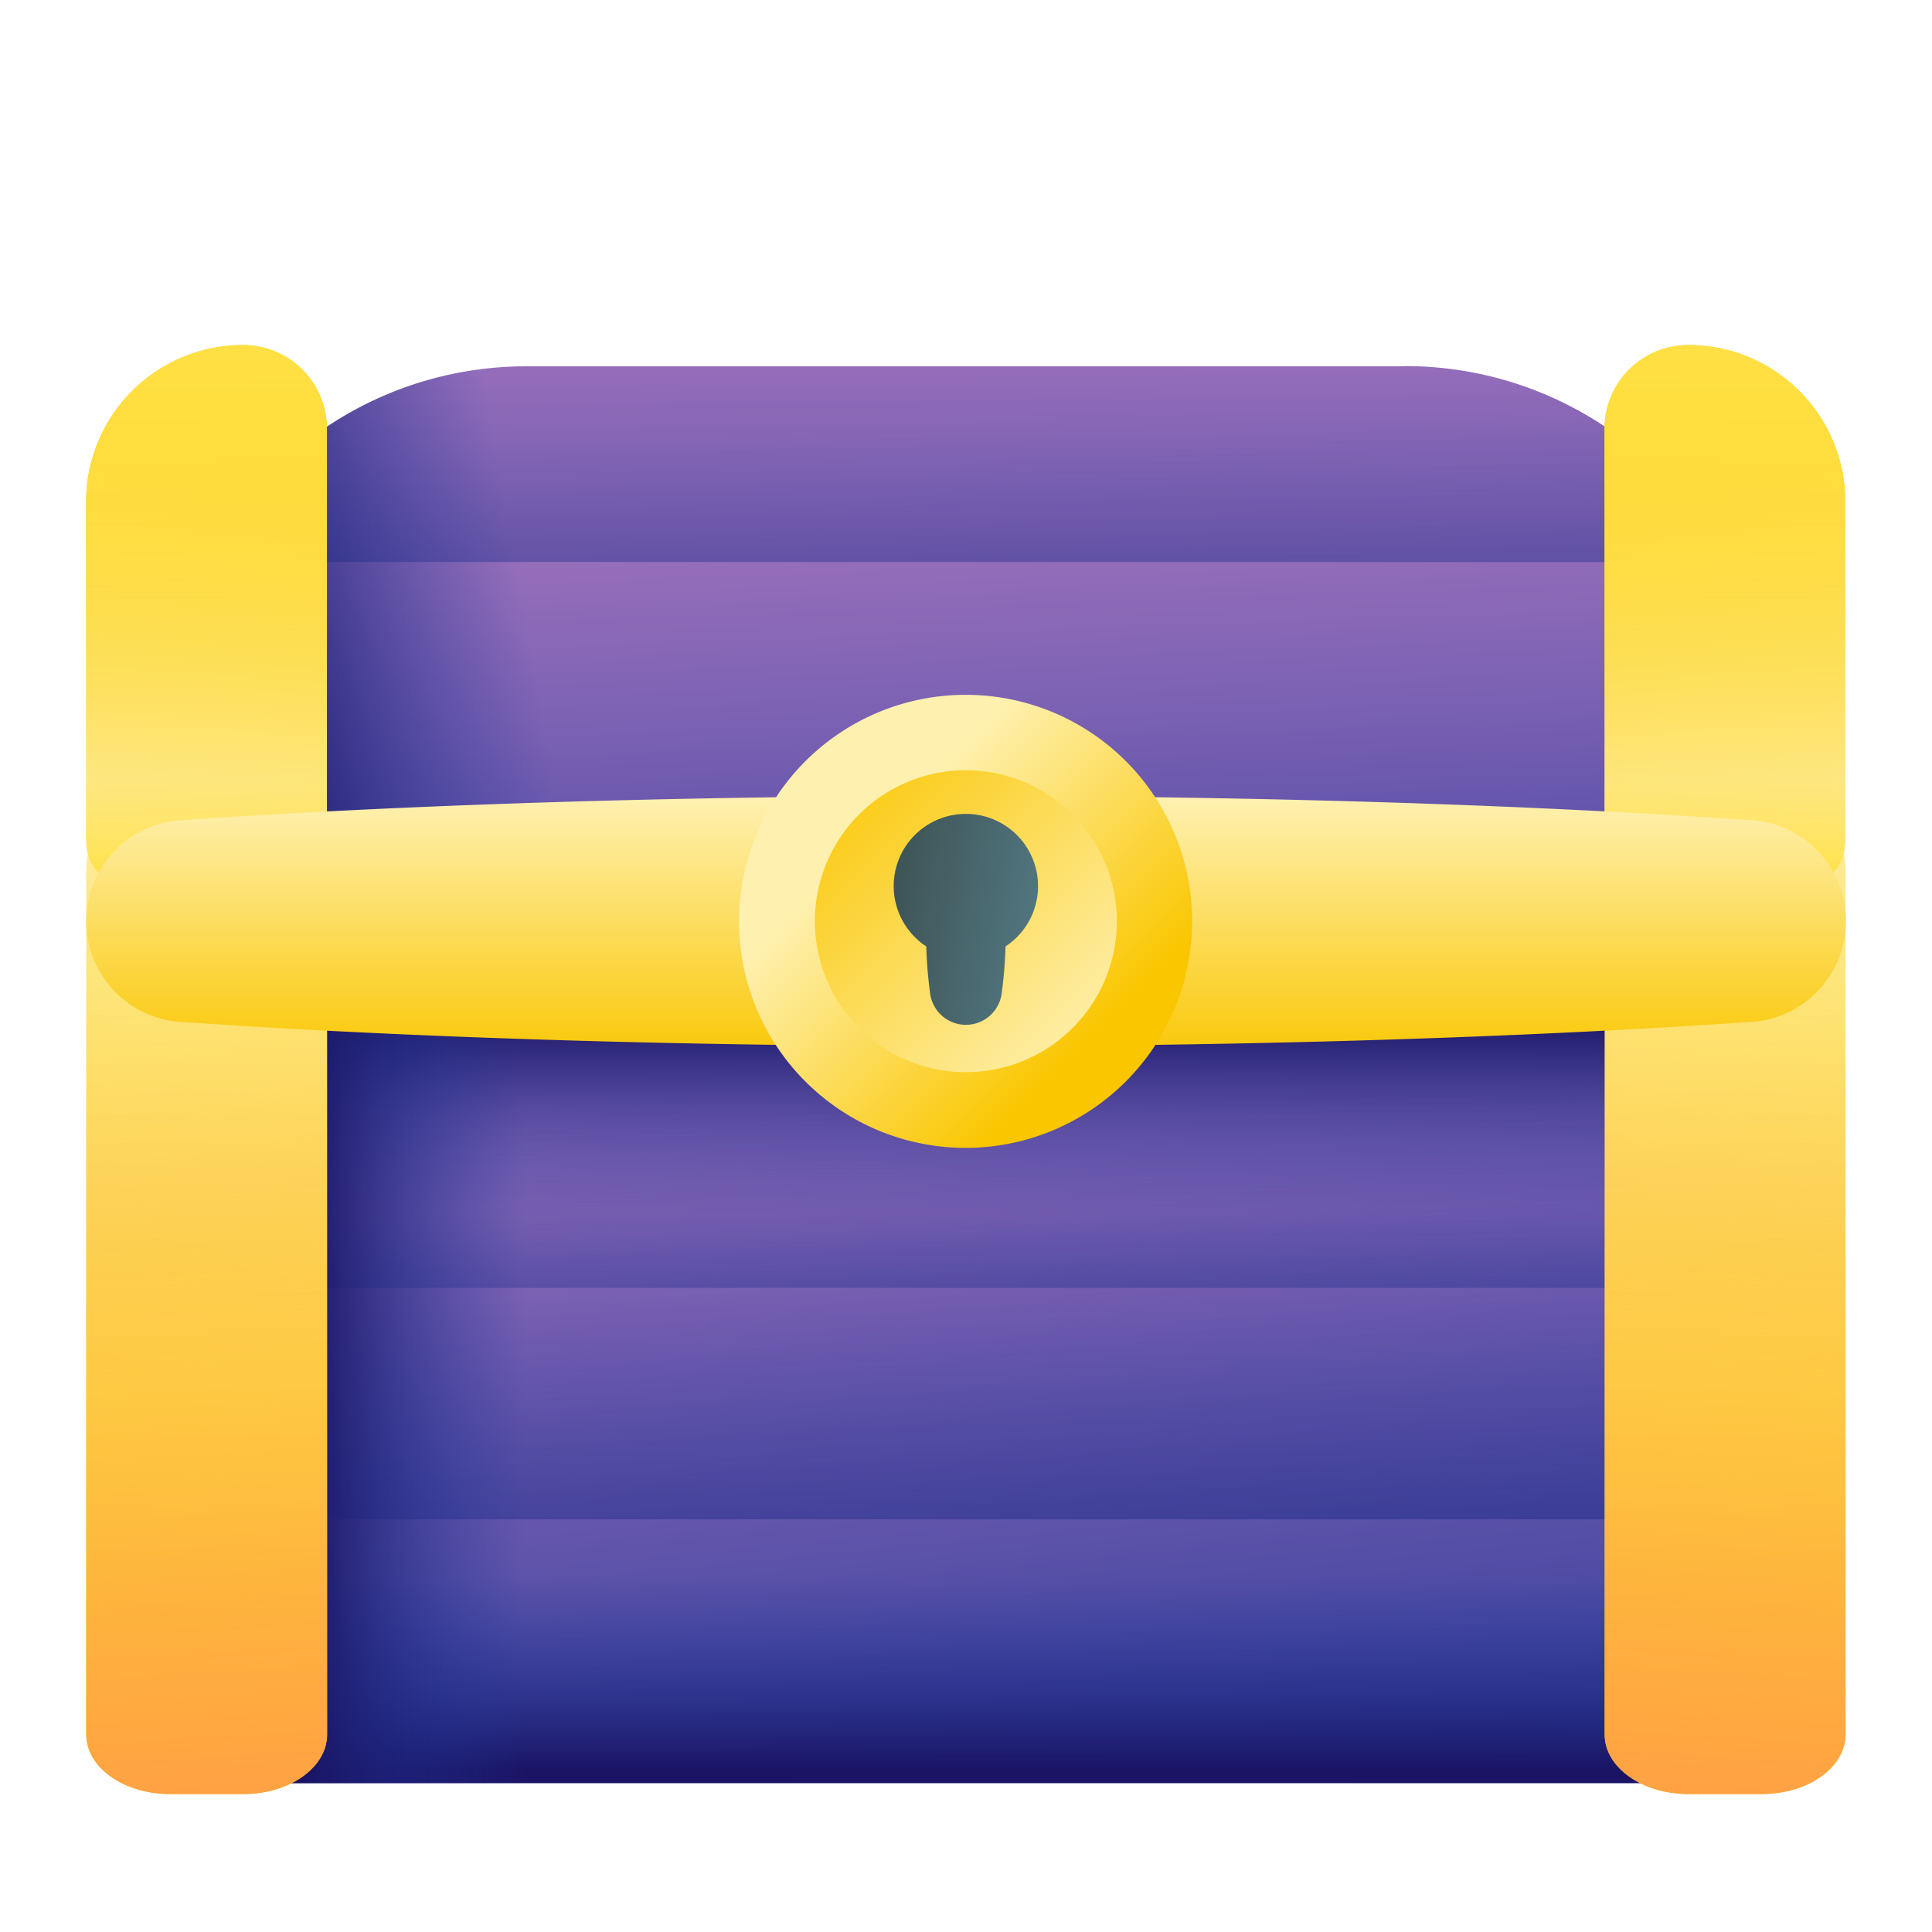 <svg xmlns="http://www.w3.org/2000/svg" xmlns:xlink="http://www.w3.org/1999/xlink" width="28" height="28" viewBox="0 0 28 28">
  <defs>
    <clipPath id="clip-path">
      <rect id="Rectangle_12591" data-name="Rectangle 12591" width="28" height="28" transform="translate(-12675.43 -9216.966)" fill="#fff"/>
    </clipPath>
    <linearGradient id="linear-gradient" x1="0.435" y1="0.125" x2="0.563" y2="1.411" gradientUnits="objectBoundingBox">
      <stop offset="0" stop-color="#a274bf"/>
      <stop offset="0.144" stop-color="#976fbb"/>
      <stop offset="0.393" stop-color="#7b61b3"/>
      <stop offset="0.716" stop-color="#4d4ba4"/>
      <stop offset="1" stop-color="#1f3596"/>
    </linearGradient>
    <linearGradient id="linear-gradient-2" x1="0.436" y1="-0.336" x2="0.589" y2="2.857" gradientUnits="objectBoundingBox">
      <stop offset="0" stop-color="#1f3596" stop-opacity="0"/>
      <stop offset="0.263" stop-color="#1f3191" stop-opacity="0.263"/>
      <stop offset="0.591" stop-color="#1d2781" stop-opacity="0.592"/>
      <stop offset="0.953" stop-color="#1b1768" stop-opacity="0.953"/>
      <stop offset="1" stop-color="#1b1464"/>
    </linearGradient>
    <linearGradient id="linear-gradient-3" x1="0.627" y1="0.526" x2="0.125" y2="0.609" xlink:href="#linear-gradient-2"/>
    <linearGradient id="linear-gradient-4" x1="0.416" y1="0.02" x2="0.617" y2="1.167" xlink:href="#linear-gradient"/>
    <linearGradient id="linear-gradient-5" x1="0.5" y1="0.326" x2="0.5" y2="0.956" xlink:href="#linear-gradient-2"/>
    <linearGradient id="linear-gradient-6" x1="0.5" y1="0.675" x2="0.5" y2="0.238" xlink:href="#linear-gradient-2"/>
    <linearGradient id="linear-gradient-7" x1="0.501" y1="0.515" x2="0.604" y2="1.55" xlink:href="#linear-gradient-2"/>
    <linearGradient id="linear-gradient-8" x1="0.501" y1="0.519" x2="0.58" y2="1.809" xlink:href="#linear-gradient-2"/>
    <linearGradient id="linear-gradient-9" x1="0.612" y1="0.5" x2="0.233" y2="0.5" xlink:href="#linear-gradient-2"/>
    <linearGradient id="linear-gradient-10" x1="0.572" x2="0.566" y2="1" gradientUnits="objectBoundingBox">
      <stop offset="0" stop-color="#fef0ae"/>
      <stop offset="1" stop-color="#fac600"/>
    </linearGradient>
    <linearGradient id="linear-gradient-11" x1="0.558" x2="0.572" y2="0.994" gradientUnits="objectBoundingBox">
      <stop offset="0" stop-color="#ffe044" stop-opacity="0"/>
      <stop offset="0.203" stop-color="#ffe044" stop-opacity="0.204"/>
      <stop offset="0.405" stop-color="#ffc144" stop-opacity="0.404"/>
      <stop offset="0.607" stop-color="#ffc144" stop-opacity="0.608"/>
      <stop offset="0.807" stop-color="#ffae44" stop-opacity="0.808"/>
      <stop offset="1" stop-color="#ffa244"/>
    </linearGradient>
    <linearGradient id="linear-gradient-12" x1="0.428" x2="0.434" xlink:href="#linear-gradient-10"/>
    <linearGradient id="linear-gradient-13" x1="0.442" x2="0.428" y2="0.994" xlink:href="#linear-gradient-11"/>
    <linearGradient id="linear-gradient-14" x1="0.577" y1="1" x2="0.615" y2="0.011" xlink:href="#linear-gradient-10"/>
    <linearGradient id="linear-gradient-15" x1="0.602" y1="1" x2="0.602" y2="0.014" gradientUnits="objectBoundingBox">
      <stop offset="0" stop-color="#ffe044"/>
      <stop offset="0.203" stop-color="#ffe044" stop-opacity="0.204"/>
      <stop offset="0.405" stop-color="#ffe044" stop-opacity="0.404"/>
      <stop offset="0.607" stop-color="#ffe044" stop-opacity="0.608"/>
      <stop offset="0.807" stop-color="#ffe044" stop-opacity="0.808"/>
      <stop offset="1" stop-color="#ffe044"/>
    </linearGradient>
    <linearGradient id="linear-gradient-16" x1="0.423" y1="1" x2="0.385" y2="0.011" xlink:href="#linear-gradient-10"/>
    <linearGradient id="linear-gradient-17" x1="0.398" x2="0.398" y2="0.014" xlink:href="#linear-gradient-15"/>
    <linearGradient id="linear-gradient-18" x1="0.5" y1="0.022" x2="0.5" y2="1.086" xlink:href="#linear-gradient-10"/>
    <linearGradient id="linear-gradient-19" x1="0.303" y1="0.303" x2="0.772" y2="0.772" xlink:href="#linear-gradient-10"/>
    <linearGradient id="linear-gradient-20" x1="0.924" y1="0.924" x2="-0.016" y2="-0.016" xlink:href="#linear-gradient-10"/>
    <linearGradient id="linear-gradient-21" x1="1.065" y1="0.626" x2="-0.352" y2="0.297" gradientUnits="objectBoundingBox">
      <stop offset="0" stop-color="#537983"/>
      <stop offset="1" stop-color="#384949"/>
    </linearGradient>
  </defs>
  <g id="close_chest0" transform="translate(12675.43 9216.966)" clip-path="url(#clip-path)">
    <g id="chest" transform="translate(-12674.18 -9211.965)">
      <g id="up" transform="translate(1.177 0.308)">
        <path id="Path_61596" data-name="Path 61596" d="M77.36,79.472H64.612a5.2,5.2,0,0,0-5.2,5.2v2.846H82.557V84.669a5.2,5.2,0,0,0-5.2-5.2Z" transform="translate(-59.415 -79.472)" fill="url(#linear-gradient)"/>
        <path id="Path_61597" data-name="Path 61597" d="M90.991,82.31a5.2,5.2,0,0,0-4.631-2.837H73.613a5.2,5.2,0,0,0-4.63,2.836Z" transform="translate(-68.411 -79.473)" fill="url(#linear-gradient-2)"/>
        <path id="Path_61598" data-name="Path 61598" d="M67.875,79.472H64.614a5.2,5.2,0,0,0-5.2,5.2v2.846h8.459Z" transform="translate(-59.414 -79.472)" fill="url(#linear-gradient-3)"/>
      </g>
      <g id="down" transform="translate(0)">
        <path id="Path_61599" data-name="Path 61599" d="M59.416,215.419H82.557v12.66H59.416Z" transform="translate(-58.239 -207.239)" fill="url(#linear-gradient-4)"/>
        <path id="Path_61600" data-name="Path 61600" d="M59.416,354.226H82.557v4.456H59.416Z" transform="translate(-58.239 -337.841)" fill="url(#linear-gradient-5)"/>
        <path id="Path_61601" data-name="Path 61601" d="M59.416,215.419H82.557v6.528H59.416Z" transform="translate(-58.239 -207.237)" fill="url(#linear-gradient-6)"/>
        <path id="Path_61602" data-name="Path 61602" d="M59.416,215.419H82.557v8.837H59.416Z" transform="translate(-58.239 -207.238)" fill="url(#linear-gradient-7)"/>
        <path id="Path_61603" data-name="Path 61603" d="M59.416,215.419H82.557V220.9H59.416Z" transform="translate(-58.239 -207.236)" fill="url(#linear-gradient-8)"/>
        <path id="Path_61604" data-name="Path 61604" d="M59.416,215.419h8.461v12.66H59.416Z" transform="translate(-58.239 -207.239)" fill="url(#linear-gradient-9)"/>
        <g id="left_down" transform="translate(0 5.989)">
          <path id="Path_61605" data-name="Path 61605" d="M412.683,91.563h1.062c.67,0,1.214-.386,1.214-.863V77.416c0-.476-.544-.863-1.214-.863-1.258,0-2.277.725-2.277,1.618V90.7C411.469,91.179,412.013,91.563,412.683,91.563Z" transform="translate(-411.469 -76.553)" fill="url(#linear-gradient-10)"/>
          <path id="Path_61606" data-name="Path 61606" d="M41.816,91.563H40.753c-.67,0-1.214-.386-1.214-.863V78.17c0-.893,1.02-1.618,2.277-1.618.67,0,1.214.386,1.214.863V90.7C43.03,91.178,42.487,91.563,41.816,91.563Z" transform="translate(-39.539 -76.552)" fill="url(#linear-gradient-11)"/>
        </g>
        <g id="right_down" transform="translate(22.006 5.989)">
          <path id="Path_61607" data-name="Path 61607" d="M413.746,91.563h-1.062c-.67,0-1.214-.386-1.214-.864V77.416c0-.476.544-.863,1.214-.863,1.258,0,2.277.725,2.277,1.618V90.7C414.96,91.179,414.417,91.563,413.746,91.563Z" transform="translate(-411.469 -76.553)" fill="url(#linear-gradient-12)"/>
          <path id="Path_61608" data-name="Path 61608" d="M40.753,91.563h1.062c.67,0,1.214-.386,1.214-.864V78.17c0-.893-1.02-1.618-2.277-1.618-.67,0-1.214.386-1.214.864V90.7C39.539,91.179,40.083,91.563,40.753,91.563Z" transform="translate(-39.539 -76.552)" fill="url(#linear-gradient-13)"/>
        </g>
        <g id="right_up" transform="translate(0.001)">
          <path id="Path_61609" data-name="Path 61609" d="M412.642,84.4H413.7c.67,0,1.256-.038,1.256-.708V77.77a1.214,1.214,0,0,0-1.214-1.212,2.275,2.275,0,0,0-2.277,2.273V83.7C411.469,84.363,411.971,84.4,412.642,84.4Z" transform="translate(-411.469 -76.558)" fill="url(#linear-gradient-14)"/>
          <path id="Path_61610" data-name="Path 61610" d="M412.642,84.4H413.7c.67,0,1.256-.038,1.256-.708V77.77a1.214,1.214,0,0,0-1.214-1.212,2.275,2.275,0,0,0-2.277,2.273V83.7C411.469,84.363,411.971,84.4,412.642,84.4Z" transform="translate(-411.469 -76.558)" fill="url(#linear-gradient-15)"/>
        </g>
        <g id="right_up-2" data-name="right_up" transform="translate(22.004)">
          <path id="Path_61611" data-name="Path 61611" d="M413.787,84.4h-1.062c-.67,0-1.256-.038-1.256-.708V77.77a1.213,1.213,0,0,1,1.214-1.212,2.275,2.275,0,0,1,2.277,2.273V83.7C414.96,84.363,414.457,84.4,413.787,84.4Z" transform="translate(-411.469 -76.558)" fill="url(#linear-gradient-16)"/>
          <path id="Path_61612" data-name="Path 61612" d="M413.787,84.4h-1.062c-.67,0-1.256-.038-1.256-.708V77.77a1.213,1.213,0,0,1,1.214-1.212,2.275,2.275,0,0,1,2.277,2.273V83.7C414.96,84.363,414.457,84.4,413.787,84.4Z" transform="translate(-411.469 -76.558)" fill="url(#linear-gradient-17)"/>
        </g>
        <path id="Path_61613" data-name="Path 61613" d="M44.348,191.143c4.283,0,8.239-.133,11.435-.355a1.465,1.465,0,0,0,0-2.915c-3.2-.224-7.15-.355-11.435-.355s-8.239.133-11.435.355a1.465,1.465,0,0,0,0,2.915C36.109,191.012,40.064,191.143,44.348,191.143Z" transform="translate(-31.597 -180.983)" fill="url(#linear-gradient-18)"/>
        <g id="lock" transform="translate(9.462 5.069)">
          <path id="Path_61614" data-name="Path 61614" d="M206.085,165.994a3.283,3.283,0,1,1-3.283-3.278A3.28,3.28,0,0,1,206.085,165.994Z" transform="translate(-199.52 -162.716)" fill="url(#linear-gradient-19)"/>
          <path id="Path_61615" data-name="Path 61615" d="M222.393,183.394a2.188,2.188,0,1,1-2.188-2.186,2.187,2.187,0,0,1,2.188,2.186Z" transform="translate(-216.919 -180.115)" fill="url(#linear-gradient-20)"/>
          <path id="Path_61616" data-name="Path 61616" d="M239.416,193.022a1.046,1.046,0,1,0-1.62.873,6.527,6.527,0,0,0,.057.689.523.523,0,0,0,1.035,0,6.572,6.572,0,0,0,.057-.689A1.044,1.044,0,0,0,239.416,193.022Z" transform="translate(-235.084 -190.249)" fill="url(#linear-gradient-21)"/>
        </g>
      </g>
    </g>
  </g>
</svg>
